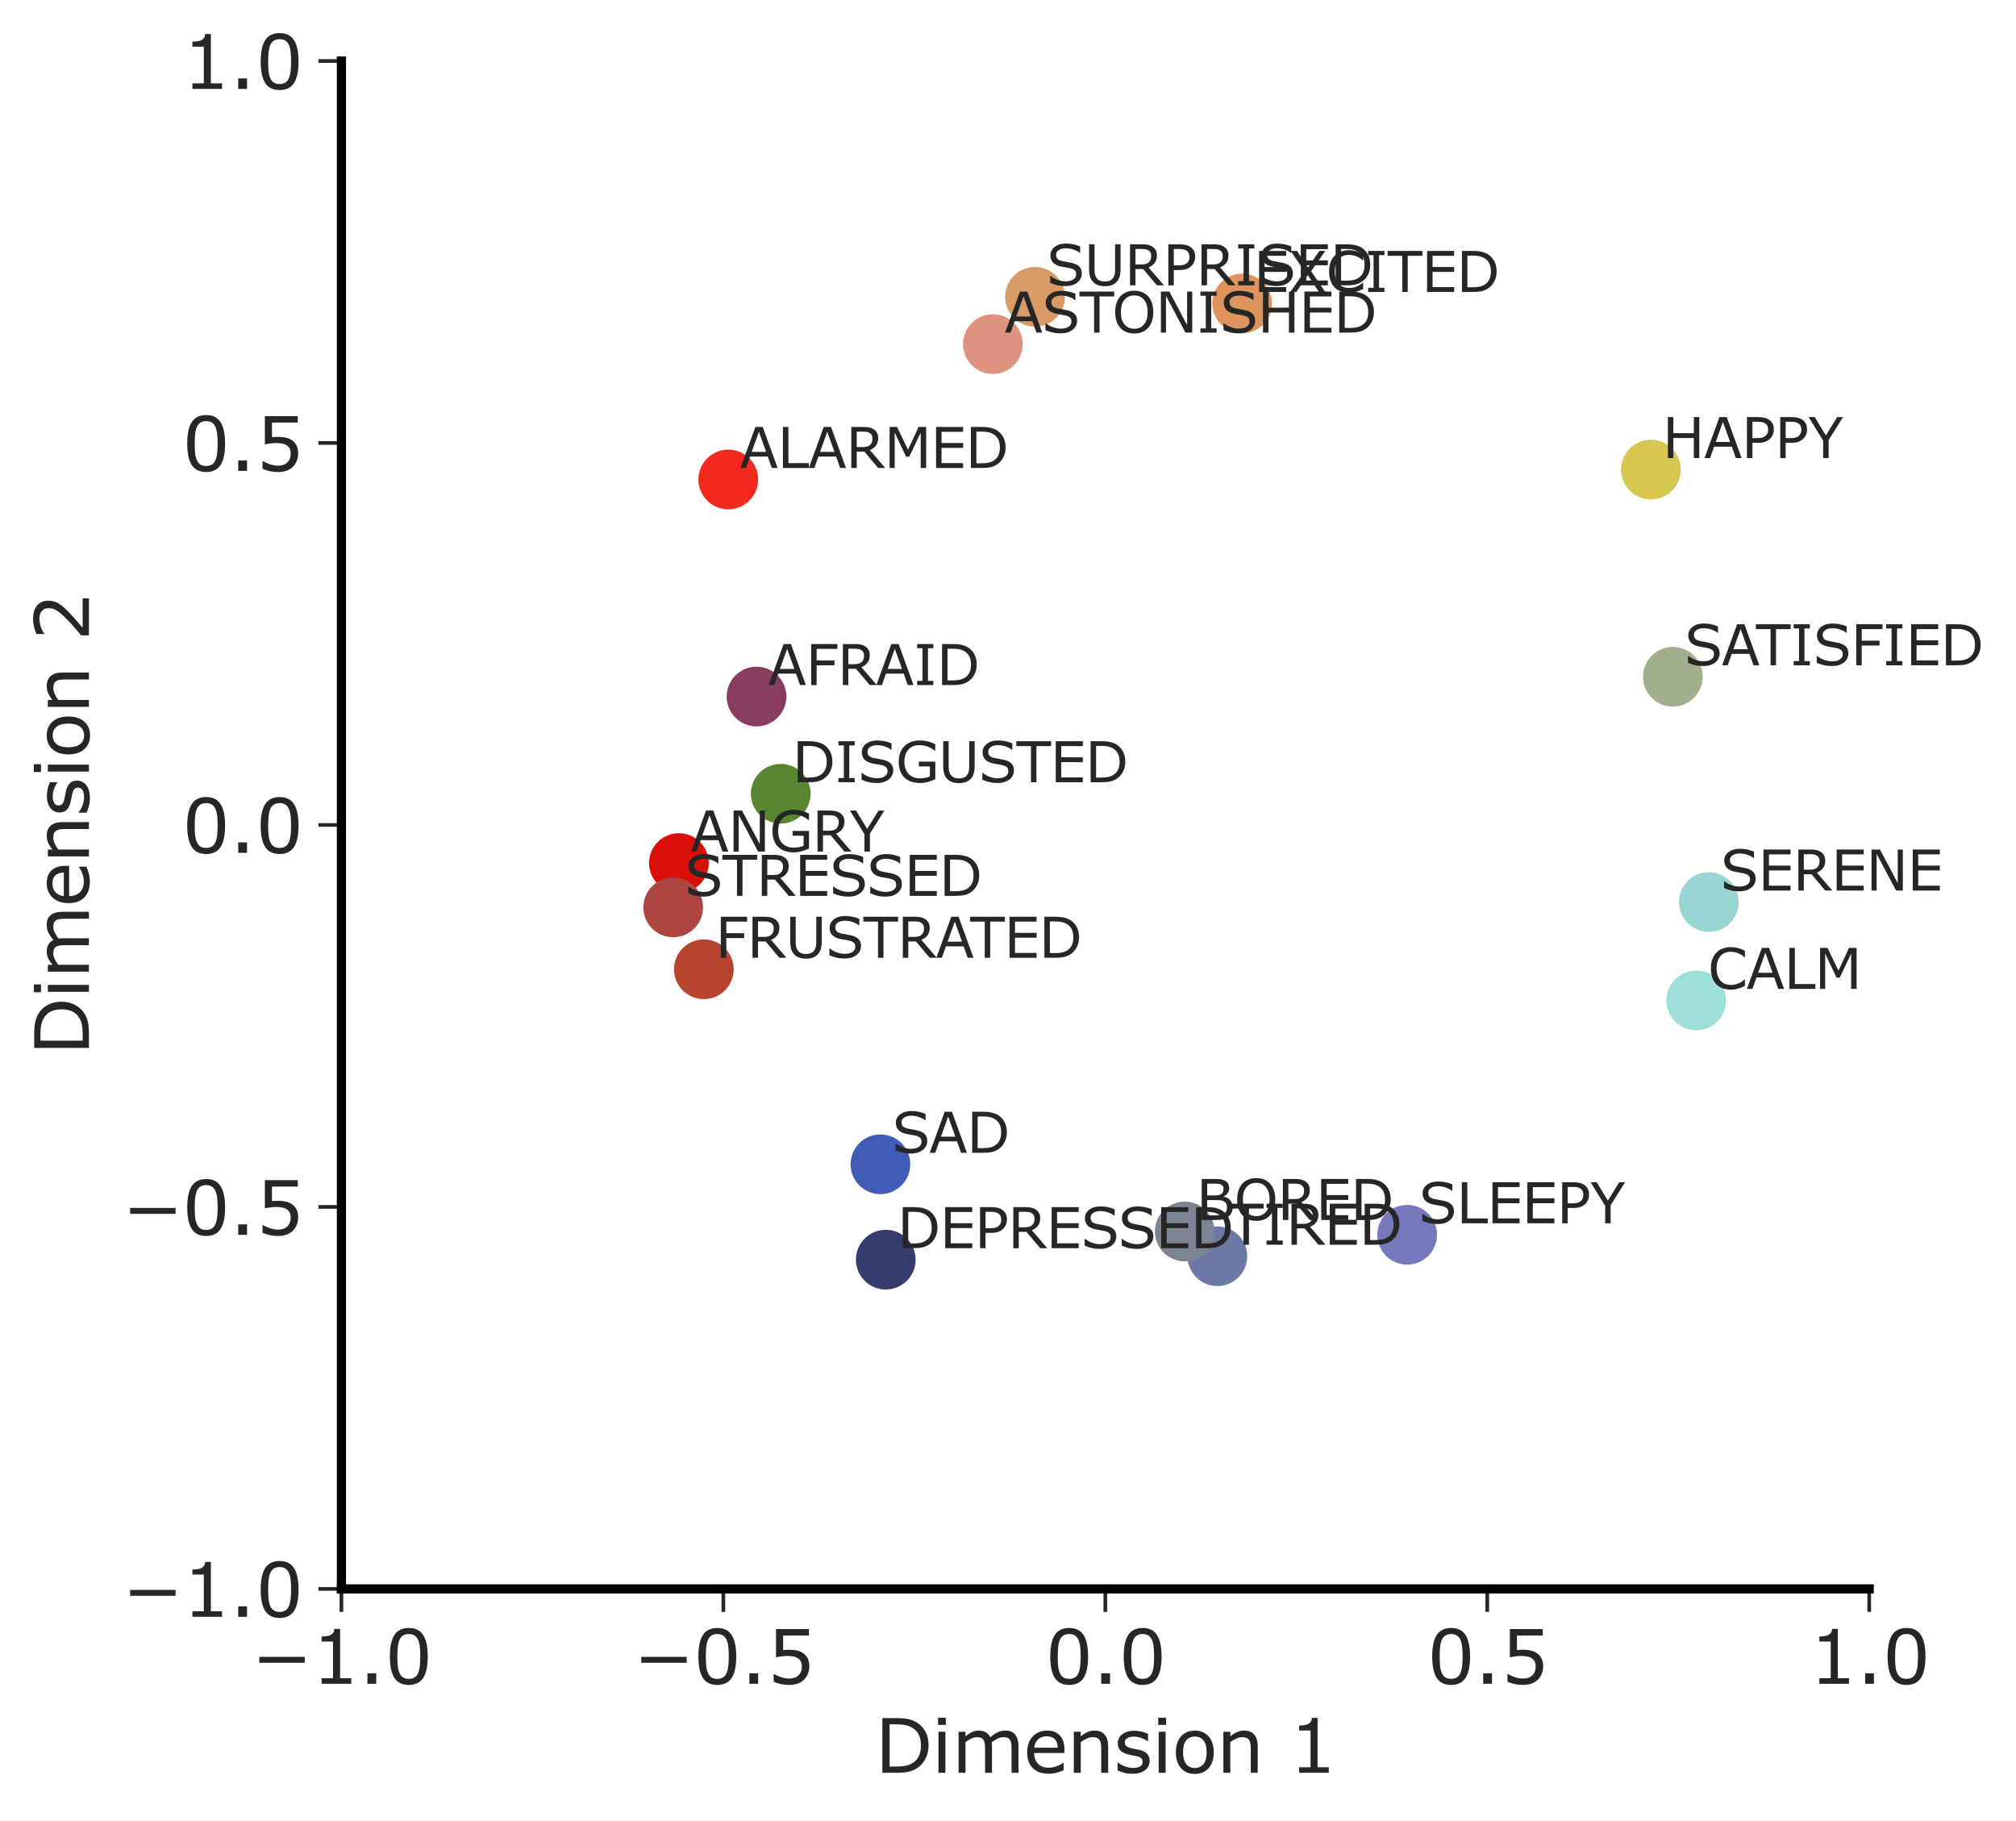 <?xml version="1.0" encoding="utf-8" standalone="no"?>
<!DOCTYPE svg PUBLIC "-//W3C//DTD SVG 1.1//EN"
  "http://www.w3.org/Graphics/SVG/1.1/DTD/svg11.dtd">
<svg xmlns:xlink="http://www.w3.org/1999/xlink" width="438.938pt" height="396.374pt" viewBox="0 0 438.938 396.374" xmlns="http://www.w3.org/2000/svg" version="1.1">
 <defs>
  <style type="text/css">*{stroke-linejoin: round; stroke-linecap: butt}</style>
 </defs>
 <g id="figure_1">
  <g id="patch_1">
   <path d="M 0 396.374 
L 438.938 396.374 
L 438.938 0 
L 0 0 
z
" style="fill: #ffffff"/>
  </g>
  <g id="axes_1">
   <g id="patch_2">
    <path d="M 74.338 345.919 
L 406.978 345.919 
L 406.978 13.279 
L 74.338 13.279 
z
" style="fill: #ffffff"/>
   </g>
   <g id="matplotlib.axis_1">
    <g id="xtick_1">
     <g id="line2d_1">
      <path d="M 74.338 345.919 
L 74.338 13.279 
" clip-path="url(#p089796b5c3)" style="fill: none; stroke: #ffffff; stroke-width: 0.8; stroke-linecap: round"/>
     </g>
     <g id="line2d_2">
      <defs>
       <path id="m2f181efc83" d="M 0 0 
L 0 5 
" style="stroke: #262626; stroke-width: 0.8"/>
      </defs>
      <g>
       <use xlink:href="#m2f181efc83" x="74.338" y="345.919" style="fill: #262626; stroke: #262626; stroke-width: 0.8"/>
      </g>
     </g>
     <g id="text_1">
      <!-- −1.0 -->
      <g style="fill: #262626" transform="translate(54.708 366.576) scale(0.16 -0.16)">
       <defs>
        <path id="Verdana-2212" d="M 4550 1788 
L 688 1788 
L 688 2288 
L 4550 2288 
L 4550 1788 
z
" transform="scale(0.016)"/>
        <path id="Verdana-31" d="M 3388 0 
L 869 0 
L 869 475 
L 1838 475 
L 1838 3594 
L 869 3594 
L 869 4019 
Q 1066 4019 1291 4051 
Q 1516 4084 1631 4147 
Q 1775 4225 1858 4345 
Q 1941 4466 1953 4669 
L 2438 4669 
L 2438 475 
L 3388 475 
L 3388 0 
z
" transform="scale(0.016)"/>
        <path id="Verdana-2e" d="M 1538 0 
L 791 0 
L 791 891 
L 1538 891 
L 1538 0 
z
" transform="scale(0.016)"/>
        <path id="Verdana-30" d="M 3647 2328 
Q 3647 1075 3255 489 
Q 2863 -97 2038 -97 
Q 1200 -97 814 497 
Q 428 1091 428 2322 
Q 428 3563 818 4155 
Q 1209 4747 2038 4747 
Q 2875 4747 3261 4145 
Q 3647 3544 3647 2328 
z
M 2825 909 
Q 2934 1163 2973 1505 
Q 3013 1847 3013 2328 
Q 3013 2803 2973 3153 
Q 2934 3503 2822 3747 
Q 2713 3988 2523 4109 
Q 2334 4231 2038 4231 
Q 1744 4231 1551 4109 
Q 1359 3988 1247 3741 
Q 1141 3509 1102 3137 
Q 1063 2766 1063 2322 
Q 1063 1834 1097 1506 
Q 1131 1178 1244 919 
Q 1347 675 1536 547 
Q 1725 419 2038 419 
Q 2331 419 2525 541 
Q 2719 663 2825 909 
z
" transform="scale(0.016)"/>
       </defs>
       <use xlink:href="#Verdana-2212"/>
       <use xlink:href="#Verdana-31" x="81.836"/>
       <use xlink:href="#Verdana-2e" x="145.41"/>
       <use xlink:href="#Verdana-30" x="181.787"/>
      </g>
     </g>
    </g>
    <g id="xtick_2">
     <g id="line2d_3">
      <path d="M 157.498 345.919 
L 157.498 13.279 
" clip-path="url(#p089796b5c3)" style="fill: none; stroke: #ffffff; stroke-width: 0.8; stroke-linecap: round"/>
     </g>
     <g id="line2d_4">
      <g>
       <use xlink:href="#m2f181efc83" x="157.498" y="345.919" style="fill: #262626; stroke: #262626; stroke-width: 0.8"/>
      </g>
     </g>
     <g id="text_2">
      <!-- −0.5 -->
      <g style="fill: #262626" transform="translate(137.868 366.576) scale(0.16 -0.16)">
       <defs>
        <path id="Verdana-35" d="M 3616 1478 
Q 3616 1153 3497 856 
Q 3378 559 3172 356 
Q 2947 138 2636 20 
Q 2325 -97 1916 -97 
Q 1534 -97 1181 -17 
Q 828 63 584 175 
L 584 834 
L 628 834 
Q 884 672 1228 558 
Q 1572 444 1903 444 
Q 2125 444 2333 506 
Q 2541 569 2703 725 
Q 2841 859 2911 1046 
Q 2981 1234 2981 1481 
Q 2981 1722 2898 1887 
Q 2816 2053 2669 2153 
Q 2506 2272 2273 2320 
Q 2041 2369 1753 2369 
Q 1478 2369 1223 2331 
Q 969 2294 784 2256 
L 784 4653 
L 3584 4653 
L 3584 4106 
L 1388 4106 
L 1388 2869 
Q 1522 2881 1662 2887 
Q 1803 2894 1906 2894 
Q 2284 2894 2568 2830 
Q 2853 2766 3091 2603 
Q 3341 2431 3478 2159 
Q 3616 1888 3616 1478 
z
" transform="scale(0.016)"/>
       </defs>
       <use xlink:href="#Verdana-2212"/>
       <use xlink:href="#Verdana-30" x="81.836"/>
       <use xlink:href="#Verdana-2e" x="145.41"/>
       <use xlink:href="#Verdana-35" x="181.787"/>
      </g>
     </g>
    </g>
    <g id="xtick_3">
     <g id="line2d_5">
      <path d="M 240.657 345.919 
L 240.657 13.279 
" clip-path="url(#p089796b5c3)" style="fill: none; stroke: #ffffff; stroke-width: 0.8; stroke-linecap: round"/>
     </g>
     <g id="line2d_6">
      <g>
       <use xlink:href="#m2f181efc83" x="240.657" y="345.919" style="fill: #262626; stroke: #262626; stroke-width: 0.8"/>
      </g>
     </g>
     <g id="text_3">
      <!-- 0.0 -->
      <g style="fill: #262626" transform="translate(227.575 366.576) scale(0.16 -0.16)">
       <use xlink:href="#Verdana-30"/>
       <use xlink:href="#Verdana-2e" x="63.574"/>
       <use xlink:href="#Verdana-30" x="99.951"/>
      </g>
     </g>
    </g>
    <g id="xtick_4">
     <g id="line2d_7">
      <path d="M 323.817 345.919 
L 323.817 13.279 
" clip-path="url(#p089796b5c3)" style="fill: none; stroke: #ffffff; stroke-width: 0.8; stroke-linecap: round"/>
     </g>
     <g id="line2d_8">
      <g>
       <use xlink:href="#m2f181efc83" x="323.817" y="345.919" style="fill: #262626; stroke: #262626; stroke-width: 0.8"/>
      </g>
     </g>
     <g id="text_4">
      <!-- 0.5 -->
      <g style="fill: #262626" transform="translate(310.735 366.576) scale(0.16 -0.16)">
       <use xlink:href="#Verdana-30"/>
       <use xlink:href="#Verdana-2e" x="63.574"/>
       <use xlink:href="#Verdana-35" x="99.951"/>
      </g>
     </g>
    </g>
    <g id="xtick_5">
     <g id="line2d_9">
      <path d="M 406.978 345.919 
L 406.978 13.279 
" clip-path="url(#p089796b5c3)" style="fill: none; stroke: #ffffff; stroke-width: 0.8; stroke-linecap: round"/>
     </g>
     <g id="line2d_10">
      <g>
       <use xlink:href="#m2f181efc83" x="406.978" y="345.919" style="fill: #262626; stroke: #262626; stroke-width: 0.8"/>
      </g>
     </g>
     <g id="text_5">
      <!-- 1.0 -->
      <g style="fill: #262626" transform="translate(393.895 366.576) scale(0.16 -0.16)">
       <use xlink:href="#Verdana-31"/>
       <use xlink:href="#Verdana-2e" x="63.574"/>
       <use xlink:href="#Verdana-30" x="99.951"/>
      </g>
     </g>
    </g>
    <g id="text_6">
     <!-- Dimension 1 -->
     <g style="fill: #262626" transform="translate(190.51 385.954) scale(0.16 -0.16)">
      <defs>
       <path id="Verdana-44" d="M 4556 2322 
Q 4556 1688 4279 1172 
Q 4003 656 3544 372 
Q 3225 175 2833 87 
Q 2441 0 1800 0 
L 625 0 
L 625 4653 
L 1788 4653 
Q 2469 4653 2870 4554 
Q 3272 4456 3550 4284 
Q 4025 3988 4290 3494 
Q 4556 3000 4556 2322 
z
M 3909 2331 
Q 3909 2878 3718 3253 
Q 3528 3628 3150 3844 
Q 2875 4000 2565 4061 
Q 2256 4122 1825 4122 
L 1244 4122 
L 1244 531 
L 1825 531 
Q 2272 531 2605 597 
Q 2938 663 3216 841 
Q 3563 1063 3736 1425 
Q 3909 1788 3909 2331 
z
" transform="scale(0.016)"/>
       <path id="Verdana-69" d="M 1209 4075 
L 547 4075 
L 547 4684 
L 1209 4684 
L 1209 4075 
z
M 1172 0 
L 584 0 
L 584 3491 
L 1172 3491 
L 1172 0 
z
" transform="scale(0.016)"/>
       <path id="Verdana-6d" d="M 5672 0 
L 5084 0 
L 5084 1988 
Q 5084 2213 5064 2422 
Q 5044 2631 4978 2756 
Q 4906 2891 4772 2959 
Q 4638 3028 4384 3028 
Q 4138 3028 3891 2904 
Q 3644 2781 3397 2591 
Q 3406 2519 3412 2423 
Q 3419 2328 3419 2234 
L 3419 0 
L 2831 0 
L 2831 1988 
Q 2831 2219 2811 2426 
Q 2791 2634 2725 2759 
Q 2653 2894 2518 2961 
Q 2384 3028 2131 3028 
Q 1891 3028 1648 2909 
Q 1406 2791 1166 2606 
L 1166 0 
L 578 0 
L 578 3491 
L 1166 3491 
L 1166 3103 
Q 1441 3331 1714 3459 
Q 1988 3588 2297 3588 
Q 2653 3588 2901 3438 
Q 3150 3288 3272 3022 
Q 3628 3322 3922 3455 
Q 4216 3588 4550 3588 
Q 5125 3588 5398 3239 
Q 5672 2891 5672 2266 
L 5672 0 
z
" transform="scale(0.016)"/>
       <path id="Verdana-65" d="M 3500 1684 
L 928 1684 
Q 928 1363 1025 1123 
Q 1122 884 1291 731 
Q 1453 581 1676 506 
Q 1900 431 2169 431 
Q 2525 431 2886 573 
Q 3247 716 3400 853 
L 3431 853 
L 3431 213 
Q 3134 88 2825 3 
Q 2516 -81 2175 -81 
Q 1306 -81 818 389 
Q 331 859 331 1725 
Q 331 2581 798 3084 
Q 1266 3588 2028 3588 
Q 2734 3588 3117 3175 
Q 3500 2763 3500 2003 
L 3500 1684 
z
M 2928 2134 
Q 2925 2597 2695 2850 
Q 2466 3103 1997 3103 
Q 1525 3103 1245 2825 
Q 966 2547 928 2134 
L 2928 2134 
z
" transform="scale(0.016)"/>
       <path id="Verdana-6e" d="M 3497 0 
L 2909 0 
L 2909 1988 
Q 2909 2228 2881 2439 
Q 2853 2650 2778 2769 
Q 2700 2900 2553 2964 
Q 2406 3028 2172 3028 
Q 1931 3028 1668 2909 
Q 1406 2791 1166 2606 
L 1166 0 
L 578 0 
L 578 3491 
L 1166 3491 
L 1166 3103 
Q 1441 3331 1734 3459 
Q 2028 3588 2338 3588 
Q 2903 3588 3200 3247 
Q 3497 2906 3497 2266 
L 3497 0 
z
" transform="scale(0.016)"/>
       <path id="Verdana-73" d="M 3072 1006 
Q 3072 528 2676 222 
Q 2281 -84 1597 -84 
Q 1209 -84 886 8 
Q 563 100 344 209 
L 344 869 
L 375 869 
Q 653 659 993 536 
Q 1334 413 1647 413 
Q 2034 413 2253 538 
Q 2472 663 2472 931 
Q 2472 1138 2353 1244 
Q 2234 1350 1897 1425 
Q 1772 1453 1570 1490 
Q 1369 1528 1203 1572 
Q 744 1694 551 1930 
Q 359 2166 359 2509 
Q 359 2725 448 2915 
Q 538 3106 719 3256 
Q 894 3403 1164 3489 
Q 1434 3575 1769 3575 
Q 2081 3575 2401 3498 
Q 2722 3422 2934 3313 
L 2934 2684 
L 2903 2684 
Q 2678 2850 2356 2964 
Q 2034 3078 1725 3078 
Q 1403 3078 1181 2954 
Q 959 2831 959 2588 
Q 959 2372 1094 2263 
Q 1225 2153 1519 2084 
Q 1681 2047 1882 2009 
Q 2084 1972 2219 1941 
Q 2628 1847 2850 1619 
Q 3072 1388 3072 1006 
z
" transform="scale(0.016)"/>
       <path id="Verdana-6f" d="M 3553 1744 
Q 3553 891 3115 397 
Q 2678 -97 1944 -97 
Q 1203 -97 767 397 
Q 331 891 331 1744 
Q 331 2597 767 3092 
Q 1203 3588 1944 3588 
Q 2678 3588 3115 3092 
Q 3553 2597 3553 1744 
z
M 2947 1744 
Q 2947 2422 2681 2751 
Q 2416 3081 1944 3081 
Q 1466 3081 1202 2751 
Q 938 2422 938 1744 
Q 938 1088 1203 748 
Q 1469 409 1944 409 
Q 2413 409 2680 745 
Q 2947 1081 2947 1744 
z
" transform="scale(0.016)"/>
       <path id="Verdana-20" transform="scale(0.016)"/>
      </defs>
      <use xlink:href="#Verdana-44"/>
      <use xlink:href="#Verdana-69" x="77.051"/>
      <use xlink:href="#Verdana-6d" x="104.492"/>
      <use xlink:href="#Verdana-65" x="201.758"/>
      <use xlink:href="#Verdana-6e" x="261.328"/>
      <use xlink:href="#Verdana-73" x="324.609"/>
      <use xlink:href="#Verdana-69" x="376.709"/>
      <use xlink:href="#Verdana-6f" x="404.15"/>
      <use xlink:href="#Verdana-6e" x="464.844"/>
      <use xlink:href="#Verdana-20" x="528.125"/>
      <use xlink:href="#Verdana-31" x="563.281"/>
     </g>
    </g>
   </g>
   <g id="matplotlib.axis_2">
    <g id="ytick_1">
     <g id="line2d_11">
      <path d="M 74.338 345.919 
L 406.978 345.919 
" clip-path="url(#p089796b5c3)" style="fill: none; stroke: #ffffff; stroke-width: 0.8; stroke-linecap: round"/>
     </g>
     <g id="line2d_12">
      <defs>
       <path id="m1d74c5ec5d" d="M 0 0 
L -5 0 
" style="stroke: #262626; stroke-width: 0.8"/>
      </defs>
      <g>
       <use xlink:href="#m1d74c5ec5d" x="74.338" y="345.919" style="fill: #262626; stroke: #262626; stroke-width: 0.8"/>
      </g>
     </g>
     <g id="text_7">
      <!-- −1.0 -->
      <g style="fill: #262626" transform="translate(26.578 351.998) scale(0.16 -0.16)">
       <use xlink:href="#Verdana-2212"/>
       <use xlink:href="#Verdana-31" x="81.836"/>
       <use xlink:href="#Verdana-2e" x="145.41"/>
       <use xlink:href="#Verdana-30" x="181.787"/>
      </g>
     </g>
    </g>
    <g id="ytick_2">
     <g id="line2d_13">
      <path d="M 74.338 262.759 
L 406.978 262.759 
" clip-path="url(#p089796b5c3)" style="fill: none; stroke: #ffffff; stroke-width: 0.8; stroke-linecap: round"/>
     </g>
     <g id="line2d_14">
      <g>
       <use xlink:href="#m1d74c5ec5d" x="74.338" y="262.759" style="fill: #262626; stroke: #262626; stroke-width: 0.8"/>
      </g>
     </g>
     <g id="text_8">
      <!-- −0.5 -->
      <g style="fill: #262626" transform="translate(26.578 268.837) scale(0.16 -0.16)">
       <use xlink:href="#Verdana-2212"/>
       <use xlink:href="#Verdana-30" x="81.836"/>
       <use xlink:href="#Verdana-2e" x="145.41"/>
       <use xlink:href="#Verdana-35" x="181.787"/>
      </g>
     </g>
    </g>
    <g id="ytick_3">
     <g id="line2d_15">
      <path d="M 74.338 179.599 
L 406.978 179.599 
" clip-path="url(#p089796b5c3)" style="fill: none; stroke: #ffffff; stroke-width: 0.8; stroke-linecap: round"/>
     </g>
     <g id="line2d_16">
      <g>
       <use xlink:href="#m1d74c5ec5d" x="74.338" y="179.599" style="fill: #262626; stroke: #262626; stroke-width: 0.8"/>
      </g>
     </g>
     <g id="text_9">
      <!-- 0.0 -->
      <g style="fill: #262626" transform="translate(39.672 185.678) scale(0.16 -0.16)">
       <use xlink:href="#Verdana-30"/>
       <use xlink:href="#Verdana-2e" x="63.574"/>
       <use xlink:href="#Verdana-30" x="99.951"/>
      </g>
     </g>
    </g>
    <g id="ytick_4">
     <g id="line2d_17">
      <path d="M 74.338 96.439 
L 406.978 96.439 
" clip-path="url(#p089796b5c3)" style="fill: none; stroke: #ffffff; stroke-width: 0.8; stroke-linecap: round"/>
     </g>
     <g id="line2d_18">
      <g>
       <use xlink:href="#m1d74c5ec5d" x="74.338" y="96.439" style="fill: #262626; stroke: #262626; stroke-width: 0.8"/>
      </g>
     </g>
     <g id="text_10">
      <!-- 0.5 -->
      <g style="fill: #262626" transform="translate(39.672 102.517) scale(0.16 -0.16)">
       <use xlink:href="#Verdana-30"/>
       <use xlink:href="#Verdana-2e" x="63.574"/>
       <use xlink:href="#Verdana-35" x="99.951"/>
      </g>
     </g>
    </g>
    <g id="ytick_5">
     <g id="line2d_19">
      <path d="M 74.338 13.279 
L 406.978 13.279 
" clip-path="url(#p089796b5c3)" style="fill: none; stroke: #ffffff; stroke-width: 0.8; stroke-linecap: round"/>
     </g>
     <g id="line2d_20">
      <g>
       <use xlink:href="#m1d74c5ec5d" x="74.338" y="13.279" style="fill: #262626; stroke: #262626; stroke-width: 0.8"/>
      </g>
     </g>
     <g id="text_11">
      <!-- 1.0 -->
      <g style="fill: #262626" transform="translate(39.672 19.358) scale(0.16 -0.16)">
       <use xlink:href="#Verdana-31"/>
       <use xlink:href="#Verdana-2e" x="63.574"/>
       <use xlink:href="#Verdana-30" x="99.951"/>
      </g>
     </g>
    </g>
    <g id="text_12">
     <!-- Dimension 2 -->
     <g style="fill: #262626" transform="translate(19.358 229.746) rotate(-90) scale(0.16 -0.16)">
      <defs>
       <path id="Verdana-32" d="M 3653 0 
L 503 0 
L 503 653 
Q 831 934 1161 1215 
Q 1491 1497 1775 1775 
Q 2375 2356 2597 2698 
Q 2819 3041 2819 3438 
Q 2819 3800 2580 4004 
Q 2341 4209 1913 4209 
Q 1628 4209 1297 4109 
Q 966 4009 650 3803 
L 619 3803 
L 619 4459 
Q 841 4569 1211 4659 
Q 1581 4750 1928 4750 
Q 2644 4750 3050 4404 
Q 3456 4059 3456 3469 
Q 3456 3203 3389 2973 
Q 3322 2744 3191 2538 
Q 3069 2344 2905 2156 
Q 2741 1969 2506 1741 
Q 2172 1413 1815 1105 
Q 1459 797 1150 534 
L 3653 534 
L 3653 0 
z
" transform="scale(0.016)"/>
      </defs>
      <use xlink:href="#Verdana-44"/>
      <use xlink:href="#Verdana-69" x="77.051"/>
      <use xlink:href="#Verdana-6d" x="104.492"/>
      <use xlink:href="#Verdana-65" x="201.758"/>
      <use xlink:href="#Verdana-6e" x="261.328"/>
      <use xlink:href="#Verdana-73" x="324.609"/>
      <use xlink:href="#Verdana-69" x="376.709"/>
      <use xlink:href="#Verdana-6f" x="404.15"/>
      <use xlink:href="#Verdana-6e" x="464.844"/>
      <use xlink:href="#Verdana-20" x="528.125"/>
      <use xlink:href="#Verdana-32" x="563.281"/>
     </g>
    </g>
   </g>
   <g id="PathCollection_1">
    <defs>
     <path id="C0_0_5220d3fb38" d="M 0 6 
C 1.591 6 3.117 5.368 4.243 4.243 
C 5.368 3.117 6 1.591 6 -0 
C 6 -1.591 5.368 -3.117 4.243 -4.243 
C 3.117 -5.368 1.591 -6 0 -6 
C -1.591 -6 -3.117 -5.368 -4.243 -4.243 
C -5.368 -3.117 -6 -1.591 -6 0 
C -6 1.591 -5.368 3.117 -4.243 4.243 
C -3.117 5.368 -1.591 6 0 6 
z
"/>
    </defs>
    <g clip-path="url(#p089796b5c3)">
     <use xlink:href="#C0_0_5220d3fb38" x="225.349" y="64.621" style="fill: #da9b67; stroke: #da9b67"/>
    </g>
    <g clip-path="url(#p089796b5c3)">
     <use xlink:href="#C0_0_5220d3fb38" x="270.446" y="66.065" style="fill: #df945d; stroke: #df945d"/>
    </g>
    <g clip-path="url(#p089796b5c3)">
     <use xlink:href="#C0_0_5220d3fb38" x="372.06" y="196.382" style="fill: #99d6d3; stroke: #99d6d3"/>
    </g>
    <g clip-path="url(#p089796b5c3)">
     <use xlink:href="#C0_0_5220d3fb38" x="359.443" y="102.234" style="fill: #d7c64f; stroke: #d7c64f"/>
    </g>
    <g clip-path="url(#p089796b5c3)">
     <use xlink:href="#C0_0_5220d3fb38" x="364.226" y="147.342" style="fill: #a2af8f; stroke: #a2af8f"/>
    </g>
    <g clip-path="url(#p089796b5c3)">
     <use xlink:href="#C0_0_5220d3fb38" x="369.317" y="217.793" style="fill: #9fdfda; stroke: #9fdfda"/>
    </g>
    <g clip-path="url(#p089796b5c3)">
     <use xlink:href="#C0_0_5220d3fb38" x="265.049" y="273.492" style="fill: #6c79a6; stroke: #6c79a6"/>
    </g>
    <g clip-path="url(#p089796b5c3)">
     <use xlink:href="#C0_0_5220d3fb38" x="257.947" y="268.105" style="fill: #7d8594; stroke: #7d8594"/>
    </g>
    <g clip-path="url(#p089796b5c3)">
     <use xlink:href="#C0_0_5220d3fb38" x="192.856" y="274.238" style="fill: #363c6d; stroke: #363c6d"/>
    </g>
    <g clip-path="url(#p089796b5c3)">
     <use xlink:href="#C0_0_5220d3fb38" x="191.689" y="253.476" style="fill: #415cb6; stroke: #415cb6"/>
    </g>
    <g clip-path="url(#p089796b5c3)">
     <use xlink:href="#C0_0_5220d3fb38" x="153.248" y="211.019" style="fill: #b8442f; stroke: #b8442f"/>
    </g>
    <g clip-path="url(#p089796b5c3)">
     <use xlink:href="#C0_0_5220d3fb38" x="164.714" y="151.646" style="fill: #883c60; stroke: #883c60"/>
    </g>
    <g clip-path="url(#p089796b5c3)">
     <use xlink:href="#C0_0_5220d3fb38" x="147.814" y="187.898" style="fill: #db0f09; stroke: #db0f09"/>
    </g>
    <g clip-path="url(#p089796b5c3)">
     <use xlink:href="#C0_0_5220d3fb38" x="146.573" y="197.543" style="fill: #ad4542; stroke: #ad4542"/>
    </g>
    <g clip-path="url(#p089796b5c3)">
     <use xlink:href="#C0_0_5220d3fb38" x="216.175" y="74.912" style="fill: #de937e; stroke: #de937e"/>
    </g>
    <g clip-path="url(#p089796b5c3)">
     <use xlink:href="#C0_0_5220d3fb38" x="306.378" y="268.822" style="fill: #7579bb; stroke: #7579bb"/>
    </g>
    <g clip-path="url(#p089796b5c3)">
     <use xlink:href="#C0_0_5220d3fb38" x="158.565" y="104.385" style="fill: #f3291e; stroke: #f3291e"/>
    </g>
    <g clip-path="url(#p089796b5c3)">
     <use xlink:href="#C0_0_5220d3fb38" x="169.987" y="172.804" style="fill: #588633; stroke: #588633"/>
    </g>
   </g>
   <g id="patch_3">
    <path d="M 74.338 345.919 
L 74.338 13.279 
" style="fill: none; stroke: #000000; stroke-width: 2; stroke-linejoin: miter; stroke-linecap: square"/>
   </g>
   <g id="patch_4">
    <path d="M 74.338 345.919 
L 406.978 345.919 
" style="fill: none; stroke: #000000; stroke-width: 2; stroke-linejoin: miter; stroke-linecap: square"/>
   </g>
   <g id="text_13">
    <!-- SURPRISED -->
    <g style="fill: #262626" transform="translate(227.849 62.121) scale(0.12 -0.12)">
     <defs>
      <path id="Verdana-53" d="M 4006 1328 
Q 4006 1056 3879 790 
Q 3753 525 3525 341 
Q 3275 141 2942 28 
Q 2609 -84 2141 -84 
Q 1638 -84 1236 9 
Q 834 103 419 288 
L 419 1063 
L 463 1063 
Q 816 769 1278 609 
Q 1741 450 2147 450 
Q 2722 450 3042 665 
Q 3363 881 3363 1241 
Q 3363 1550 3211 1697 
Q 3059 1844 2750 1925 
Q 2516 1988 2242 2028 
Q 1969 2069 1663 2131 
Q 1044 2263 745 2580 
Q 447 2897 447 3406 
Q 447 3991 940 4364 
Q 1434 4738 2194 4738 
Q 2684 4738 3093 4644 
Q 3503 4550 3819 4413 
L 3819 3681 
L 3775 3681 
Q 3509 3906 3076 4054 
Q 2644 4203 2191 4203 
Q 1694 4203 1392 3997 
Q 1091 3791 1091 3466 
Q 1091 3175 1241 3009 
Q 1391 2844 1769 2756 
Q 1969 2713 2337 2650 
Q 2706 2588 2963 2522 
Q 3481 2384 3743 2106 
Q 4006 1828 4006 1328 
z
" transform="scale(0.016)"/>
      <path id="Verdana-55" d="M 4128 1869 
Q 4128 1363 4017 986 
Q 3906 609 3653 359 
Q 3413 122 3091 12 
Q 2769 -97 2341 -97 
Q 1903 -97 1578 18 
Q 1253 134 1031 359 
Q 778 616 667 978 
Q 556 1341 556 1869 
L 556 4653 
L 1175 4653 
L 1175 1838 
Q 1175 1459 1226 1240 
Q 1278 1022 1400 844 
Q 1538 641 1773 537 
Q 2009 434 2341 434 
Q 2675 434 2909 536 
Q 3144 638 3284 844 
Q 3406 1022 3457 1251 
Q 3509 1481 3509 1822 
L 3509 4653 
L 4128 4653 
L 4128 1869 
z
" transform="scale(0.016)"/>
      <path id="Verdana-52" d="M 4475 0 
L 3672 0 
L 2116 1850 
L 1244 1850 
L 1244 0 
L 625 0 
L 625 4653 
L 1928 4653 
Q 2350 4653 2631 4598 
Q 2913 4544 3138 4403 
Q 3391 4244 3533 4001 
Q 3675 3759 3675 3388 
Q 3675 2884 3422 2545 
Q 3169 2206 2725 2034 
L 4475 0 
z
M 3028 3344 
Q 3028 3544 2958 3698 
Q 2888 3853 2725 3959 
Q 2591 4050 2406 4086 
Q 2222 4122 1972 4122 
L 1244 4122 
L 1244 2366 
L 1869 2366 
Q 2163 2366 2381 2417 
Q 2600 2469 2753 2609 
Q 2894 2741 2961 2911 
Q 3028 3081 3028 3344 
z
" transform="scale(0.016)"/>
      <path id="Verdana-50" d="M 3669 3247 
Q 3669 2938 3561 2673 
Q 3453 2409 3259 2216 
Q 3019 1975 2691 1854 
Q 2363 1734 1863 1734 
L 1244 1734 
L 1244 0 
L 625 0 
L 625 4653 
L 1888 4653 
Q 2306 4653 2597 4583 
Q 2888 4513 3113 4363 
Q 3378 4184 3523 3918 
Q 3669 3653 3669 3247 
z
M 3025 3231 
Q 3025 3472 2940 3650 
Q 2856 3828 2684 3941 
Q 2534 4038 2342 4080 
Q 2150 4122 1856 4122 
L 1244 4122 
L 1244 2263 
L 1766 2263 
Q 2141 2263 2375 2330 
Q 2609 2397 2756 2544 
Q 2903 2694 2964 2859 
Q 3025 3025 3025 3231 
z
" transform="scale(0.016)"/>
      <path id="Verdana-49" d="M 2266 0 
L 428 0 
L 428 475 
L 1038 475 
L 1038 4178 
L 428 4178 
L 428 4653 
L 2266 4653 
L 2266 4178 
L 1656 4178 
L 1656 475 
L 2266 475 
L 2266 0 
z
" transform="scale(0.016)"/>
      <path id="Verdana-45" d="M 3691 0 
L 625 0 
L 625 4653 
L 3691 4653 
L 3691 4103 
L 1244 4103 
L 1244 2828 
L 3691 2828 
L 3691 2278 
L 1244 2278 
L 1244 550 
L 3691 550 
L 3691 0 
z
" transform="scale(0.016)"/>
     </defs>
     <use xlink:href="#Verdana-53"/>
     <use xlink:href="#Verdana-55" x="68.359"/>
     <use xlink:href="#Verdana-52" x="141.553"/>
     <use xlink:href="#Verdana-50" x="211.084"/>
     <use xlink:href="#Verdana-52" x="271.387"/>
     <use xlink:href="#Verdana-49" x="340.918"/>
     <use xlink:href="#Verdana-53" x="383.008"/>
     <use xlink:href="#Verdana-45" x="451.367"/>
     <use xlink:href="#Verdana-44" x="514.6"/>
    </g>
   </g>
   <g id="text_14">
    <!-- EXCITED -->
    <g style="fill: #262626" transform="translate(272.946 63.565) scale(0.12 -0.12)">
     <defs>
      <path id="Verdana-58" d="M 4175 4653 
L 2569 2353 
L 4172 0 
L 3456 0 
L 2188 1916 
L 888 0 
L 213 0 
L 1834 2325 
L 250 4653 
L 963 4653 
L 2216 2763 
L 3497 4653 
L 4175 4653 
z
" transform="scale(0.016)"/>
      <path id="Verdana-43" d="M 4219 338 
Q 4047 263 3908 197 
Q 3769 131 3544 59 
Q 3353 0 3129 -42 
Q 2906 -84 2638 -84 
Q 2131 -84 1717 58 
Q 1303 200 997 503 
Q 697 800 528 1258 
Q 359 1716 359 2322 
Q 359 2897 521 3350 
Q 684 3803 991 4116 
Q 1288 4419 1708 4578 
Q 2128 4738 2641 4738 
Q 3016 4738 3389 4647 
Q 3763 4556 4219 4328 
L 4219 3594 
L 4172 3594 
Q 3788 3916 3409 4062 
Q 3031 4209 2600 4209 
Q 2247 4209 1964 4095 
Q 1681 3981 1459 3741 
Q 1244 3506 1123 3148 
Q 1003 2791 1003 2322 
Q 1003 1831 1136 1478 
Q 1269 1125 1478 903 
Q 1697 672 1989 561 
Q 2281 450 2606 450 
Q 3053 450 3443 603 
Q 3834 756 4175 1063 
L 4219 1063 
L 4219 338 
z
" transform="scale(0.016)"/>
      <path id="Verdana-54" d="M 3944 4103 
L 2281 4103 
L 2281 0 
L 1663 0 
L 1663 4103 
L 0 4103 
L 0 4653 
L 3944 4653 
L 3944 4103 
z
" transform="scale(0.016)"/>
     </defs>
     <use xlink:href="#Verdana-45"/>
     <use xlink:href="#Verdana-58" x="63.232"/>
     <use xlink:href="#Verdana-43" x="131.238"/>
     <use xlink:href="#Verdana-49" x="201.062"/>
     <use xlink:href="#Verdana-54" x="243.152"/>
     <use xlink:href="#Verdana-45" x="304.773"/>
     <use xlink:href="#Verdana-44" x="368.006"/>
    </g>
   </g>
   <g id="text_15">
    <!-- SERENE -->
    <g style="fill: #262626" transform="translate(374.56 193.882) scale(0.12 -0.12)">
     <defs>
      <path id="Verdana-4e" d="M 4175 0 
L 3409 0 
L 1203 4163 
L 1203 0 
L 625 0 
L 625 4653 
L 1584 4653 
L 3597 853 
L 3597 4653 
L 4175 4653 
L 4175 0 
z
" transform="scale(0.016)"/>
     </defs>
     <use xlink:href="#Verdana-53"/>
     <use xlink:href="#Verdana-45" x="68.359"/>
     <use xlink:href="#Verdana-52" x="131.592"/>
     <use xlink:href="#Verdana-45" x="201.123"/>
     <use xlink:href="#Verdana-4e" x="264.355"/>
     <use xlink:href="#Verdana-45" x="339.16"/>
    </g>
   </g>
   <g id="text_16">
    <!-- HAPPY -->
    <g style="fill: #262626" transform="translate(361.943 99.734) scale(0.12 -0.12)">
     <defs>
      <path id="Verdana-48" d="M 4184 0 
L 3566 0 
L 3566 2278 
L 1244 2278 
L 1244 0 
L 625 0 
L 625 4653 
L 1244 4653 
L 1244 2828 
L 3566 2828 
L 3566 4653 
L 4184 4653 
L 4184 0 
z
" transform="scale(0.016)"/>
      <path id="Verdana-41" d="M 4294 0 
L 3634 0 
L 3178 1297 
L 1166 1297 
L 709 0 
L 81 0 
L 1775 4653 
L 2600 4653 
L 4294 0 
z
M 2988 1828 
L 2172 4113 
L 1353 1828 
L 2988 1828 
z
" transform="scale(0.016)"/>
      <path id="Verdana-59" d="M 3919 4653 
L 2281 2041 
L 2281 0 
L 1663 0 
L 1663 1975 
L 19 4653 
L 703 4653 
L 1975 2572 
L 3259 4653 
L 3919 4653 
z
" transform="scale(0.016)"/>
     </defs>
     <use xlink:href="#Verdana-48"/>
     <use xlink:href="#Verdana-41" x="75.146"/>
     <use xlink:href="#Verdana-50" x="143.506"/>
     <use xlink:href="#Verdana-50" x="203.809"/>
     <use xlink:href="#Verdana-59" x="265.111"/>
    </g>
   </g>
   <g id="text_17">
    <!-- SATISFIED -->
    <g style="fill: #262626" transform="translate(366.726 144.842) scale(0.12 -0.12)">
     <defs>
      <path id="Verdana-46" d="M 3597 4103 
L 1244 4103 
L 1244 2791 
L 3266 2791 
L 3266 2241 
L 1244 2241 
L 1244 0 
L 625 0 
L 625 4653 
L 3597 4653 
L 3597 4103 
z
" transform="scale(0.016)"/>
     </defs>
     <use xlink:href="#Verdana-53"/>
     <use xlink:href="#Verdana-41" x="67.359"/>
     <use xlink:href="#Verdana-54" x="129.844"/>
     <use xlink:href="#Verdana-49" x="191.465"/>
     <use xlink:href="#Verdana-53" x="233.555"/>
     <use xlink:href="#Verdana-46" x="301.914"/>
     <use xlink:href="#Verdana-49" x="359.385"/>
     <use xlink:href="#Verdana-45" x="401.475"/>
     <use xlink:href="#Verdana-44" x="464.707"/>
    </g>
   </g>
   <g id="text_18">
    <!-- CALM -->
    <g style="fill: #262626" transform="translate(371.817 215.293) scale(0.12 -0.12)">
     <defs>
      <path id="Verdana-4c" d="M 3569 0 
L 625 0 
L 625 4653 
L 1244 4653 
L 1244 550 
L 3569 550 
L 3569 0 
z
" transform="scale(0.016)"/>
      <path id="Verdana-4d" d="M 4769 0 
L 4150 0 
L 4150 4009 
L 2856 1281 
L 2488 1281 
L 1203 4009 
L 1203 0 
L 625 0 
L 625 4653 
L 1469 4653 
L 2709 2063 
L 3909 4653 
L 4769 4653 
L 4769 0 
z
" transform="scale(0.016)"/>
     </defs>
     <use xlink:href="#Verdana-43"/>
     <use xlink:href="#Verdana-41" x="69.824"/>
     <use xlink:href="#Verdana-4c" x="138.184"/>
     <use xlink:href="#Verdana-4d" x="193.848"/>
    </g>
   </g>
   <g id="text_19">
    <!-- TIRED -->
    <g style="fill: #262626" transform="translate(267.549 270.992) scale(0.12 -0.12)">
     <use xlink:href="#Verdana-54"/>
     <use xlink:href="#Verdana-49" x="61.621"/>
     <use xlink:href="#Verdana-52" x="103.711"/>
     <use xlink:href="#Verdana-45" x="173.242"/>
     <use xlink:href="#Verdana-44" x="236.475"/>
    </g>
   </g>
   <g id="text_20">
    <!-- BORED -->
    <g style="fill: #262626" transform="translate(260.447 265.605) scale(0.12 -0.12)">
     <defs>
      <path id="Verdana-42" d="M 4134 1431 
Q 4134 1084 4003 818 
Q 3872 553 3650 381 
Q 3388 175 3073 87 
Q 2759 0 2275 0 
L 625 0 
L 625 4653 
L 2003 4653 
Q 2513 4653 2766 4615 
Q 3019 4578 3250 4459 
Q 3506 4325 3622 4114 
Q 3738 3903 3738 3609 
Q 3738 3278 3569 3045 
Q 3400 2813 3119 2672 
L 3119 2647 
Q 3591 2550 3862 2233 
Q 4134 1916 4134 1431 
z
M 3094 3528 
Q 3094 3697 3037 3812 
Q 2981 3928 2856 4000 
Q 2709 4084 2500 4104 
Q 2291 4125 1981 4125 
L 1244 4125 
L 1244 2781 
L 2044 2781 
Q 2334 2781 2506 2811 
Q 2678 2841 2825 2934 
Q 2972 3028 3033 3176 
Q 3094 3325 3094 3528 
z
M 3491 1406 
Q 3491 1688 3406 1853 
Q 3322 2019 3100 2134 
Q 2950 2213 2736 2236 
Q 2522 2259 2216 2259 
L 1244 2259 
L 1244 528 
L 2063 528 
Q 2469 528 2728 570 
Q 2988 613 3153 725 
Q 3328 847 3409 1003 
Q 3491 1159 3491 1406 
z
" transform="scale(0.016)"/>
      <path id="Verdana-4f" d="M 4094 4119 
Q 4378 3806 4529 3353 
Q 4681 2900 4681 2325 
Q 4681 1750 4526 1295 
Q 4372 841 4094 538 
Q 3806 222 3414 62 
Q 3022 -97 2519 -97 
Q 2028 -97 1626 65 
Q 1225 228 944 538 
Q 663 847 511 1297 
Q 359 1747 359 2325 
Q 359 2894 509 3345 
Q 659 3797 947 4119 
Q 1222 4425 1630 4587 
Q 2038 4750 2519 4750 
Q 3019 4750 3417 4586 
Q 3816 4422 4094 4119 
z
M 4038 2325 
Q 4038 3231 3631 3723 
Q 3225 4216 2522 4216 
Q 1813 4216 1408 3723 
Q 1003 3231 1003 2325 
Q 1003 1409 1415 923 
Q 1828 438 2522 438 
Q 3216 438 3627 923 
Q 4038 1409 4038 2325 
z
" transform="scale(0.016)"/>
     </defs>
     <use xlink:href="#Verdana-42"/>
     <use xlink:href="#Verdana-4f" x="68.555"/>
     <use xlink:href="#Verdana-52" x="147.266"/>
     <use xlink:href="#Verdana-45" x="216.797"/>
     <use xlink:href="#Verdana-44" x="280.029"/>
    </g>
   </g>
   <g id="text_21">
    <!-- DEPRESSED -->
    <g style="fill: #262626" transform="translate(195.356 271.738) scale(0.12 -0.12)">
     <use xlink:href="#Verdana-44"/>
     <use xlink:href="#Verdana-45" x="77.051"/>
     <use xlink:href="#Verdana-50" x="140.283"/>
     <use xlink:href="#Verdana-52" x="200.586"/>
     <use xlink:href="#Verdana-45" x="270.117"/>
     <use xlink:href="#Verdana-53" x="333.35"/>
     <use xlink:href="#Verdana-53" x="400.584"/>
     <use xlink:href="#Verdana-45" x="468.943"/>
     <use xlink:href="#Verdana-44" x="532.176"/>
    </g>
   </g>
   <g id="text_22">
    <!-- SAD -->
    <g style="fill: #262626" transform="translate(194.189 250.976) scale(0.12 -0.12)">
     <use xlink:href="#Verdana-53"/>
     <use xlink:href="#Verdana-41" x="67.359"/>
     <use xlink:href="#Verdana-44" x="135.719"/>
    </g>
   </g>
   <g id="text_23">
    <!-- FRUSTRATED -->
    <g style="fill: #262626" transform="translate(155.748 208.519) scale(0.12 -0.12)">
     <use xlink:href="#Verdana-46"/>
     <use xlink:href="#Verdana-52" x="57.471"/>
     <use xlink:href="#Verdana-55" x="127.002"/>
     <use xlink:href="#Verdana-53" x="200.195"/>
     <use xlink:href="#Verdana-54" x="268.555"/>
     <use xlink:href="#Verdana-52" x="330.176"/>
     <use xlink:href="#Verdana-41" x="399.707"/>
     <use xlink:href="#Verdana-54" x="462.191"/>
     <use xlink:href="#Verdana-45" x="523.812"/>
     <use xlink:href="#Verdana-44" x="587.045"/>
    </g>
   </g>
   <g id="text_24">
    <!-- AFRAID -->
    <g style="fill: #262626" transform="translate(167.214 149.146) scale(0.12 -0.12)">
     <use xlink:href="#Verdana-41"/>
     <use xlink:href="#Verdana-46" x="68.359"/>
     <use xlink:href="#Verdana-52" x="125.83"/>
     <use xlink:href="#Verdana-41" x="195.361"/>
     <use xlink:href="#Verdana-49" x="263.721"/>
     <use xlink:href="#Verdana-44" x="305.811"/>
    </g>
   </g>
   <g id="text_25">
    <!-- ANGRY -->
    <g style="fill: #262626" transform="translate(150.314 185.398) scale(0.12 -0.12)">
     <defs>
      <path id="Verdana-47" d="M 4506 344 
Q 4125 169 3673 39 
Q 3222 -91 2800 -91 
Q 2256 -91 1803 59 
Q 1350 209 1031 509 
Q 709 813 534 1267 
Q 359 1722 359 2331 
Q 359 3447 1011 4092 
Q 1663 4738 2800 4738 
Q 3197 4738 3611 4642 
Q 4025 4547 4503 4319 
L 4503 3584 
L 4447 3584 
Q 4350 3659 4165 3781 
Q 3981 3903 3803 3984 
Q 3588 4081 3314 4145 
Q 3041 4209 2694 4209 
Q 1913 4209 1458 3707 
Q 1003 3206 1003 2350 
Q 1003 1447 1478 945 
Q 1953 444 2772 444 
Q 3072 444 3370 503 
Q 3669 563 3894 656 
L 3894 1797 
L 2647 1797 
L 2647 2341 
L 4506 2341 
L 4506 344 
z
" transform="scale(0.016)"/>
     </defs>
     <use xlink:href="#Verdana-41"/>
     <use xlink:href="#Verdana-4e" x="68.359"/>
     <use xlink:href="#Verdana-47" x="143.164"/>
     <use xlink:href="#Verdana-52" x="220.703"/>
     <use xlink:href="#Verdana-59" x="289.234"/>
    </g>
   </g>
   <g id="text_26">
    <!-- STRESSED -->
    <g style="fill: #262626" transform="translate(149.073 195.043) scale(0.12 -0.12)">
     <use xlink:href="#Verdana-53"/>
     <use xlink:href="#Verdana-54" x="68.359"/>
     <use xlink:href="#Verdana-52" x="129.98"/>
     <use xlink:href="#Verdana-45" x="199.512"/>
     <use xlink:href="#Verdana-53" x="262.744"/>
     <use xlink:href="#Verdana-53" x="329.979"/>
     <use xlink:href="#Verdana-45" x="398.338"/>
     <use xlink:href="#Verdana-44" x="461.57"/>
    </g>
   </g>
   <g id="text_27">
    <!-- ASTONISHED -->
    <g style="fill: #262626" transform="translate(218.675 72.412) scale(0.12 -0.12)">
     <use xlink:href="#Verdana-41"/>
     <use xlink:href="#Verdana-53" x="67.859"/>
     <use xlink:href="#Verdana-54" x="136.219"/>
     <use xlink:href="#Verdana-4f" x="195.34"/>
     <use xlink:href="#Verdana-4e" x="274.051"/>
     <use xlink:href="#Verdana-49" x="348.855"/>
     <use xlink:href="#Verdana-53" x="390.945"/>
     <use xlink:href="#Verdana-48" x="459.305"/>
     <use xlink:href="#Verdana-45" x="534.451"/>
     <use xlink:href="#Verdana-44" x="597.684"/>
    </g>
   </g>
   <g id="text_28">
    <!-- SLEEPY -->
    <g style="fill: #262626" transform="translate(308.878 266.322) scale(0.12 -0.12)">
     <use xlink:href="#Verdana-53"/>
     <use xlink:href="#Verdana-4c" x="68.359"/>
     <use xlink:href="#Verdana-45" x="124.023"/>
     <use xlink:href="#Verdana-45" x="187.256"/>
     <use xlink:href="#Verdana-50" x="250.488"/>
     <use xlink:href="#Verdana-59" x="311.791"/>
    </g>
   </g>
   <g id="text_29">
    <!-- ALARMED -->
    <g style="fill: #262626" transform="translate(161.065 101.885) scale(0.12 -0.12)">
     <use xlink:href="#Verdana-41"/>
     <use xlink:href="#Verdana-4c" x="68.359"/>
     <use xlink:href="#Verdana-41" x="124.023"/>
     <use xlink:href="#Verdana-52" x="192.383"/>
     <use xlink:href="#Verdana-4d" x="261.914"/>
     <use xlink:href="#Verdana-45" x="346.191"/>
     <use xlink:href="#Verdana-44" x="409.424"/>
    </g>
   </g>
   <g id="text_30">
    <!-- DISGUSTED -->
    <g style="fill: #262626" transform="translate(172.487 170.304) scale(0.12 -0.12)">
     <use xlink:href="#Verdana-44"/>
     <use xlink:href="#Verdana-49" x="77.051"/>
     <use xlink:href="#Verdana-53" x="119.141"/>
     <use xlink:href="#Verdana-47" x="187.5"/>
     <use xlink:href="#Verdana-55" x="265.039"/>
     <use xlink:href="#Verdana-53" x="338.232"/>
     <use xlink:href="#Verdana-54" x="406.592"/>
     <use xlink:href="#Verdana-45" x="468.213"/>
     <use xlink:href="#Verdana-44" x="531.445"/>
    </g>
   </g>
  </g>
 </g>
 <defs>
  <clipPath id="p089796b5c3">
   <rect x="74.338" y="13.279" width="332.64" height="332.64"/>
  </clipPath>
 </defs>
</svg>
